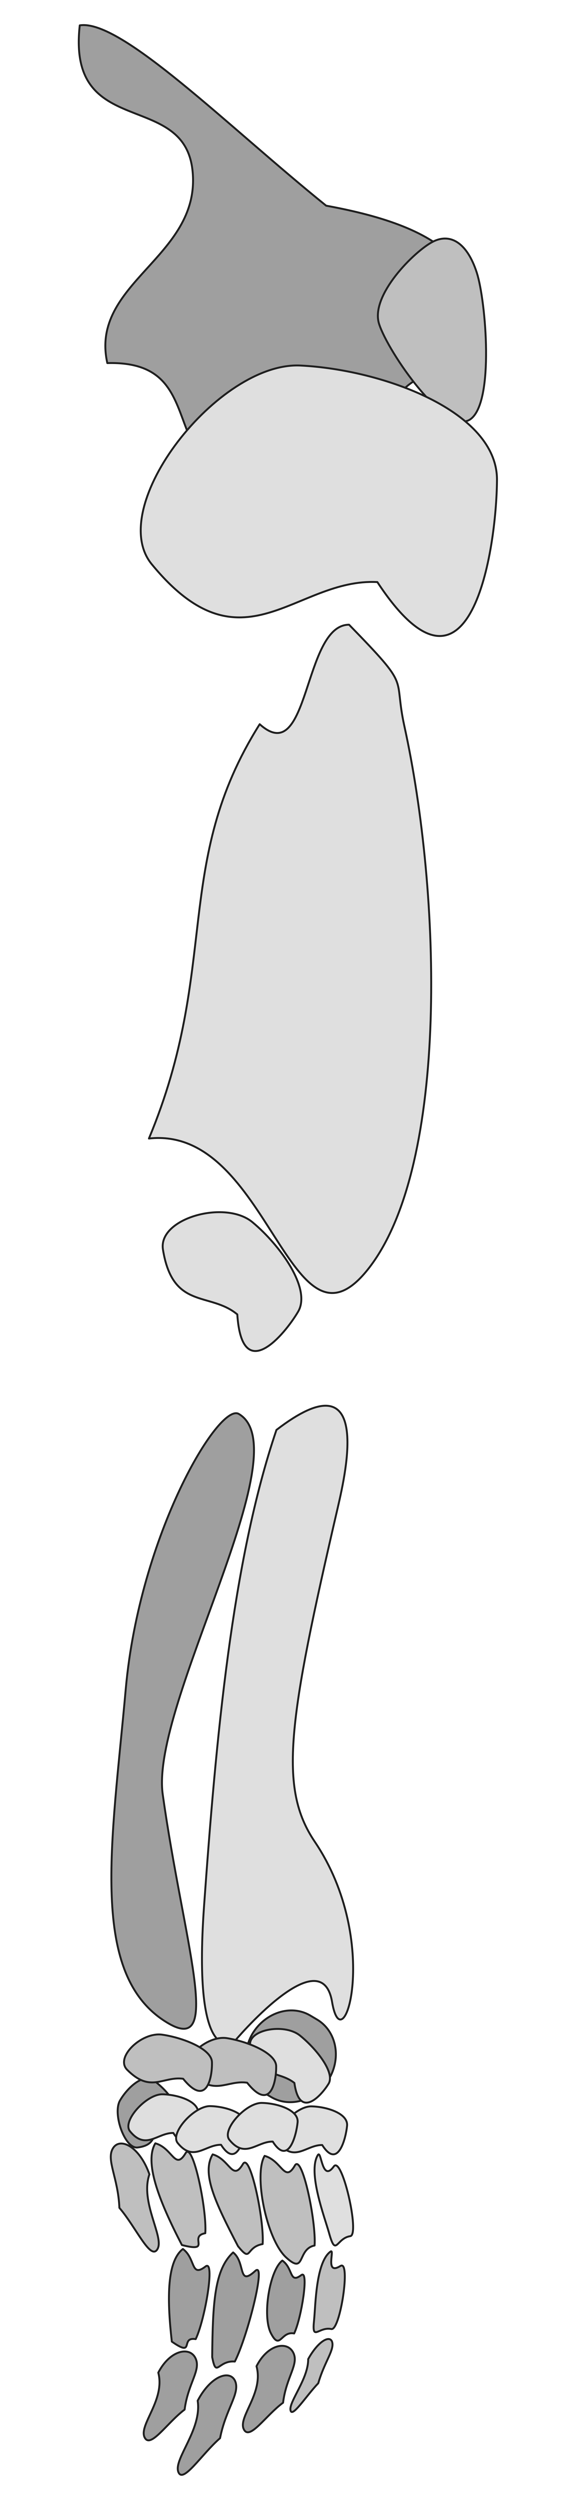 <?xml version="1.0" encoding="utf-8"?>
<!-- Generator: Adobe Illuthokiman-hand-grayrator 23.0.3, SVG Export Plug-In . SVG Version: 6.00 Build 0)  -->
<svg version="1.1" id="Layer_1" xmlnsvectornator="http://vectornator.io"
	 xmlns="http://www.w3.org/2000/svg" xmlnsXlink="http://www.w3.org/1999/xlink" x="0px" y="0px" viewBox="0 0 234 1014.9"
	 style="enable-background:new 0 0 234 1014.9;" xmlSpace="preserve">
<style type="text/css">
	
		.thokiman-hand-gray0{fill-rule:evenodd;clip-rule:evenodd;fill:#9F9F9F;fill-opacity:0.998;stroke:#1F1F1F;stroke-width:0.78;stroke-linecap:round;stroke-linejoin:round;}
	
		.thokiman-hand-gray1{fill-rule:evenodd;clip-rule:evenodd;fill:#BFBFBF;fill-opacity:0.998;stroke:#1F1F1F;stroke-width:0.78;stroke-linecap:round;stroke-linejoin:round;}
	
		.thokiman-hand-gray2{fill-rule:evenodd;clip-rule:evenodd;fill:#DFDFDF;fill-opacity:0.998;stroke:#1F1F1F;stroke-width:0.78;stroke-linecap:round;stroke-linejoin:round;}
</style>
<g vectornatorlayername="Layer 1">
	<path class="thokiman-hand-gray0" d="M32.4,10.3c16.8-2.7,60.3,41.1,100.1,73.2c47.5,8.7,73.1,25.6,54.5,70.8c-36.7-14.1-28.8,49.4-74.5,46.2
		c-53.7-3.7-23.4-54.3-68.9-53.1c-7.3-32.5,37.5-42.9,34.7-77.2C75.6,35.9,27.1,57.4,32.4,10.3z"/>
	<path class="thokiman-hand-gray0" d="M126,818.2l2.7,1.6c7.9,4.6,10.1,15.4,5,24.1l0,0c-5.1,8.7-15.6,12-23.4,7.5l-2.7-1.6
		c-7.9-4.6-10.1-15.4-5.1-24.1l0,0C107.7,817,118.2,813.6,126,818.2z"/>
	<path class="thokiman-hand-gray1" d="M135,951c0.7,3.3-3.3,8.1-5.7,16.5c-5,5.2-10.7,14.4-11.3,10.9c-0.6-3.5,7.3-12.8,7.2-20.7
		C129.4,950.1,134.3,947.7,135,951z"/>
	<path class="thokiman-hand-gray2" d="M66.2,507.3c4,24.6,19,17,30.2,26.3c1.9,29.1,19.3,8.1,24.7-1.1c5.5-9.3-7.3-27-18.5-36.3
		C91.5,486.9,64.1,494.6,66.2,507.3z"/>
	<path class="thokiman-hand-gray2" d="M101.7,830.8c3.1,13,11.3,9.6,17.9,14.8c2.1,15.2,11.1,4.9,13.9,0.3c2.7-4.6-5.1-14.3-11.7-19.6
		C115.2,821.1,100.1,824.1,101.7,830.8z"/>
	<path class="thokiman-hand-gray0" d="M55.9,871.8c9.9-1.2,5.8-9.1,8.8-14.5c12,0,2-9.6-2.2-12.7c-4.2-3.1-10.7,2.8-13.8,8.2
		C45.7,858.2,50.7,872.4,55.9,871.8z"/>
	<path class="thokiman-hand-gray2" d="M105.5,294c-35.7,56.6-15.9,98.4-45,168.2c49.2-5.5,57.2,94.5,89.6,52.3c32.4-42.2,29.1-151.8,14.2-219.6
		c-4.7-21.4,3.3-14.8-22.5-41.3C123,253.7,125.9,312.4,105.5,294z"/>
	<path class="thokiman-hand-gray2" d="M112.3,580.5c38.9-29.9,28.4,16.5,24.9,31.6c-20.2,87-24.1,113.7-9.3,135.6c27.2,40.3,11.4,91.1,7,65
		s-39.8,16.2-39.8,16.2s-17,11.9-12.2-55.2C87.7,706.6,94.2,633.8,112.3,580.5z"/>
	<path class="thokiman-hand-gray0" d="M97,574c-8.1-4.7-40.2,48.8-45.9,111.5c-5.6,62.7-15.4,116.8,17.3,135.9c22.3,13,6.1-33.2-2.3-93
		C61,691.9,122.4,588.8,97,574z"/>
	<path class="thokiman-hand-gray1" d="M45.9,872.1c-2.9,4.7,2.1,11.9,2.6,24.2c6.8,7.9,12.7,21.7,15.5,16.7c2.8-4.9-7.2-19-3.3-30.3
		C56.8,871.5,48.8,867.4,45.9,872.1z"/>
	<path class="thokiman-hand-gray0" d="M79.4,957.3c2.4,4.9-3,10.1-4.4,20.9c-7.2,5.4-14,16.2-16.3,11.2c-2.3-5.1,8.5-15.2,5.6-26.2
		C69,954.1,77,952.4,79.4,957.3z"/>
	<path class="thokiman-hand-gray0" d="M95.6,966.8c1.9,5-3.9,11.2-6.2,23c-7.5,6.5-15.2,18.9-17,13.6c-1.8-5.3,9.7-17.2,7.9-28.8
		C85.7,964.3,93.6,961.8,95.6,966.8z"/>
	<path class="thokiman-hand-gray0" d="M119.1,955c2.5,4.8-2.8,9.8-4.1,20.4c-7.1,5.2-13.7,15.7-16,10.7c-2.3-5,8.2-14.7,5.2-25.5
		C108.7,951.7,116.6,950.2,119.1,955z"/>
	<path class="thokiman-hand-gray1" d="M63.1,870.1c-4.5,7.6,1.2,22.8,10.8,41.3c12.5,3.2,2.4-3.5,9.5-4.8c0.7-9.8-5.1-37.4-8-32.5
		C71.1,881.3,70.2,872.1,63.1,870.1z"/>
	<path class="thokiman-hand-gray0" d="M74.3,913c-6.3,4.9-6.6,19.2-4.5,37.6c9.6,6.7,3.2-2.1,9.7-1c3.8-7.9,8-32.6,4-29.5
		C77.4,924.8,79.6,916.9,74.3,913z"/>
	<path class="thokiman-hand-gray1" d="M86.4,874.6c-4.5,7.6,0.7,18.9,10.3,37.3c5.6,6.9,2.9,0.4,10-0.9c0.7-9.8-5.1-37.4-8-32.5
		C94.4,885.8,93.4,876.6,86.4,874.6z"/>
	<path class="thokiman-hand-gray0" d="M94.7,914.4c-7.5,6.9-8.3,20.2-8.5,42.5c1.7,8.8,2.3,1.2,9.2,1.8c5.2-10.2,13-41.1,8.3-36.8
		C96.5,928.5,99.9,918.5,94.7,914.4z"/>
	<path class="thokiman-hand-gray1" d="M107.5,875.2c-4.5,7.6,0.7,33.8,8.7,41.2c8,7.4,4.4-3.4,11.6-4.8c0.7-9.8-5.1-37.4-8-32.5
		C115.6,886.4,114.6,877.2,107.5,875.2z"/>
	<path class="thokiman-hand-gray0" d="M114.7,917.7c-5.1,3.8-8.3,22.6-4.6,29.6c3.7,7.1,4-1.1,9.4,0c3-6.3,6.1-26.1,2.9-23.7
		C117.5,927.3,119.2,920.9,114.7,917.7z"/>
	<path class="thokiman-hand-gray2" d="M129.1,874.9c-4.2,7,2.8,25.2,4.6,31.7c2.8,10,2.9,2,8.6,1.2c4-0.6-3.4-32.9-6.7-28.3
		C130.7,886.3,130.6,872.4,129.1,874.9z"/>
	<path class="thokiman-hand-gray1" d="M134.2,914.1c-5.9,4.4-6,21.8-6.6,27.7c-1,9.2,1.8,2.6,7,3.7c3.6,0.8,8-28.3,3.7-25.6
		C131.7,924,136.3,912.5,134.2,914.1z"/>
	<path class="thokiman-hand-gray1" d="M175.9,98.1c-7.5,3.8-25.6,21.8-21.9,33.4c3.7,11.6,27.3,45.6,37.1,38.7c9.8-6.9,6.3-48,2.6-59.5
		S183.4,94.3,175.9,98.1z"/>
	<path class="thokiman-hand-gray2" d="M61.6,229c36.9,45,58.3,5.6,91.7,7.3c37.9,57.6,48.4-13.5,48.6-41.4c0.2-27.9-46.3-44.8-79.7-46.5
		C88.8,146.6,42.6,205.7,61.6,229z"/>
	<path class="thokiman-hand-gray1" d="M77.6,841.5c9.4,9.8,14.5,2.8,22.8,4c9.8,12.3,11.9-1.2,11.8-6.7c-0.1-5.4-11.8-10.1-20.1-11.4
		C83.8,826.2,72.8,836.4,77.6,841.5z"/>
	<path class="thokiman-hand-gray1" d="M51.6,840.2c9.6,9.7,14.5,2.6,22.8,3.7c9.9,12.2,11.9-1.4,11.7-6.8c-0.2-5.4-11.9-9.9-20.2-11.1
		C57.6,824.8,46.7,835.1,51.6,840.2z"/>
	<path class="thokiman-hand-gray2" d="M113.3,870.1c6.4,7.9,11.2,0.6,17.6,0.7c6.4,10.1,9.6-2.7,10.1-7.8c0.5-5-8.2-7.8-14.6-7.9
		C119.9,855.1,110,866,113.3,870.1z"/>
	<path class="thokiman-hand-gray2" d="M52.8,865.2c6.4,7.9,11.2,0.6,17.6,0.7c6.4,10.1,9.6-2.7,10.1-7.8c0.5-5-8.2-7.8-14.6-7.9
		C59.4,850.2,49.5,861.1,52.8,865.2z"/>
	<path class="thokiman-hand-gray2" d="M72.2,870c6.4,7.9,11.2,0.6,17.6,0.7c6.4,10.1,9.6-2.7,10.1-7.8c0.5-5-8.2-7.8-14.6-7.9
		C78.8,855,68.9,866,72.2,870z"/>
	<path class="thokiman-hand-gray2" d="M93.2,868.7c6.4,7.9,11.2,0.6,17.6,0.7c6.4,10.1,9.6-2.7,10.1-7.8c0.5-5-8.2-7.8-14.6-7.9
		C99.8,853.7,89.9,864.7,93.2,868.7z"/>
</g>
</svg>

